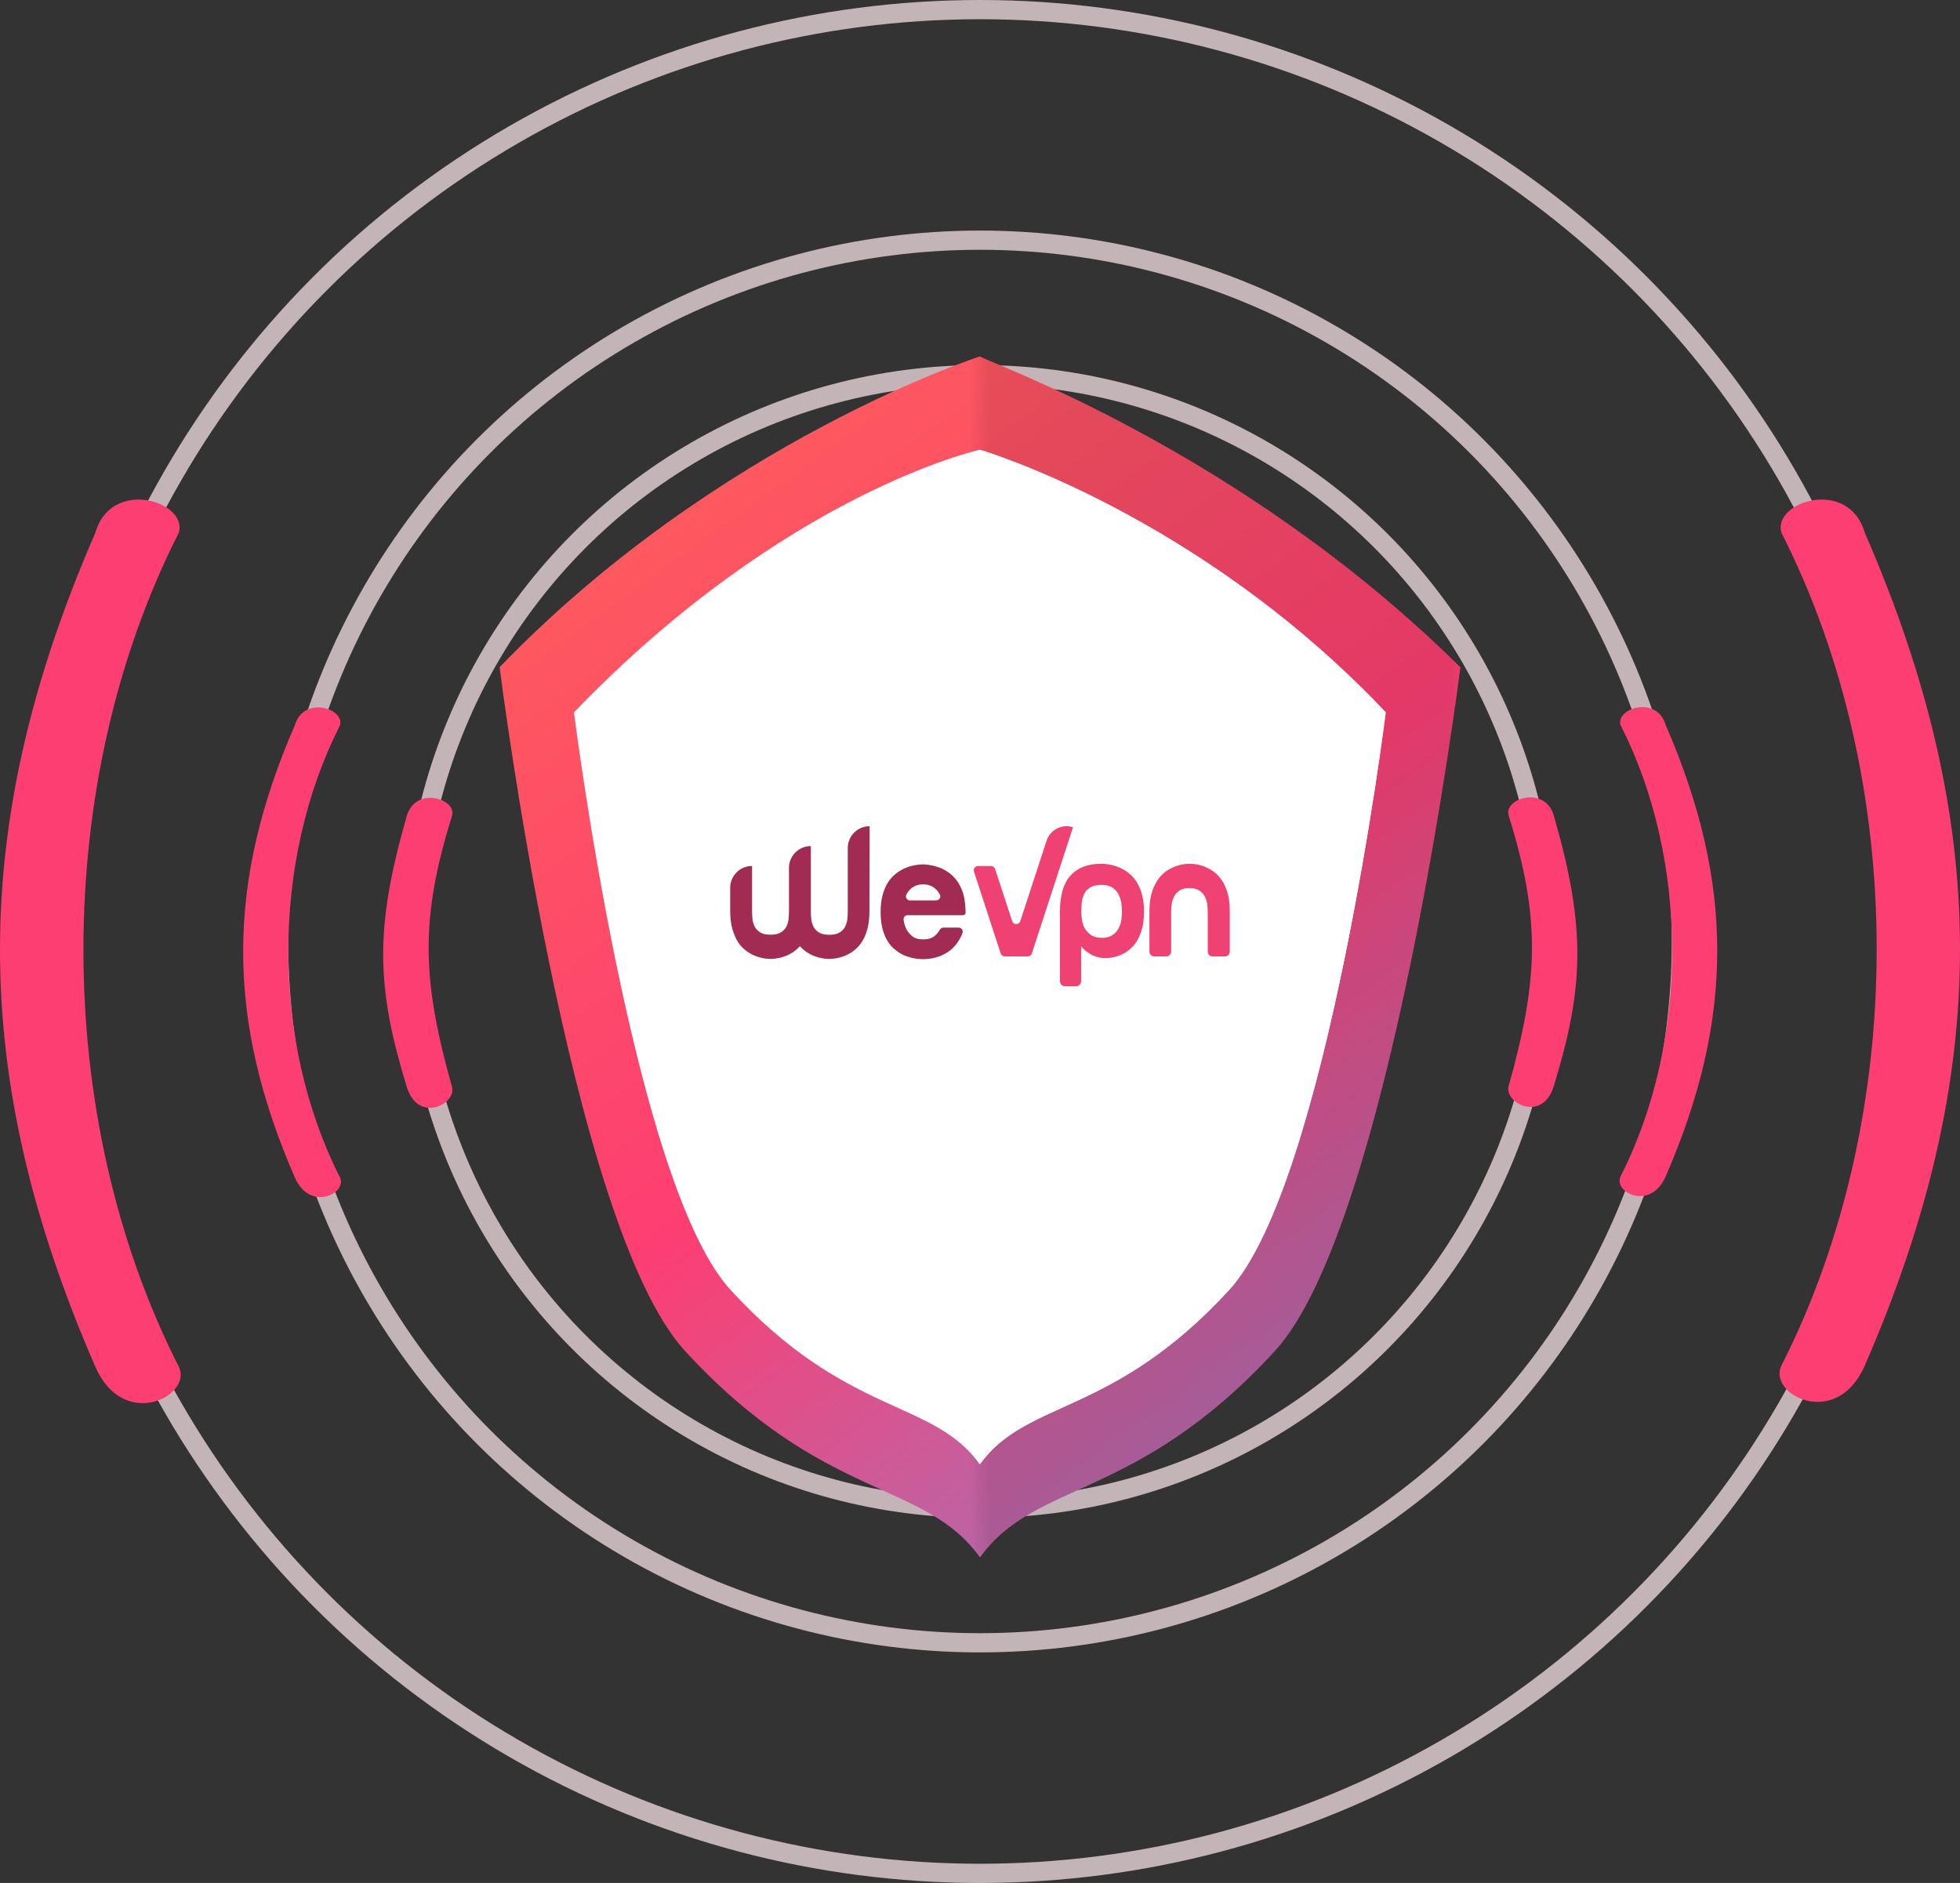 <svg width="102" height="98" viewBox="0 0 102 98" fill="none" xmlns="http://www.w3.org/2000/svg">
<rect x="0" y="0" width="102" height="98" fill="#333333" stroke="none"/>
<circle opacity="0.7" cx="51" cy="49" r="48.5" stroke="#FFEBF0"/>
<circle opacity="0.7" cx="51" cy="49" r="36.5" stroke="#FFEBF0"/>
<circle opacity="0.7" cx="51" cy="49" r="29.5" stroke="#FFEBF0"/>
<path d="M21.171 42.465C21.626 40.884 23.799 41.583 23.523 42.465C21.834 47.865 21.971 51.03 23.523 56.573C23.768 57.451 21.761 58.495 21.171 56.573C19.59 51.418 19.476 48.337 21.171 42.465Z" fill="#FD3E72"/>
<path d="M15.338 37.758C15.792 36.177 17.965 36.876 17.689 37.758C14.109 44.812 14.109 54.217 17.689 61.272C18.102 62.085 16.14 63.115 15.338 61.272C11.758 53.042 11.76 45.987 15.338 37.758Z" fill="#FD3E72"/>
<path d="M4.958 27.737C5.798 24.82 9.812 26.11 9.301 27.737C2.689 40.754 2.689 58.108 9.301 71.125C10.064 72.625 6.439 74.527 4.958 71.125C-1.654 55.939 -1.651 42.923 4.958 27.737Z" fill="#FD3E72"/>
<path d="M80.859 42.441C80.404 40.863 78.234 41.561 78.51 42.441C80.197 47.834 80.06 50.994 78.51 56.53C78.265 57.407 80.269 58.449 80.859 56.53C82.438 51.382 82.552 48.305 80.859 42.441Z" fill="#FD3E72"/>
<path d="M86.686 37.741C86.232 36.162 84.062 36.861 84.338 37.741C87.913 44.785 87.913 54.178 84.338 61.222C83.926 62.034 85.885 63.063 86.686 61.222C90.261 53.004 90.259 45.959 86.686 37.741Z" fill="#FD3E72"/>
<path d="M97.049 27.735C96.21 24.822 92.202 26.11 92.712 27.735C99.315 40.733 99.315 58.063 92.712 71.061C91.95 72.559 95.57 74.459 97.049 71.061C103.652 55.897 103.649 42.899 97.049 27.735Z" fill="#FD3E72"/>
<path d="M76 34.73C76 34.73 72.347 63.78 66.344 70.316C59.128 78.158 53.902 77.011 51 81.055C48.091 77.006 42.86 78.158 35.648 70.311C29.646 63.775 26 34.725 26 34.725C37.369 22.934 51 18.548 51 18.548C51.274 18.823 64.521 23.372 76 34.73Z" fill="url(#paint0_linear)"/>
<mask id="mask0" mask-type="alpha" maskUnits="userSpaceOnUse" x="50" y="18" width="26" height="64">
<rect x="50.944" y="18" width="25.055" height="63.265" fill="#C4C4C4"/>
</mask>
<g mask="url(#mask0)">
<path d="M76.001 34.73C76.001 34.73 72.348 63.78 66.345 70.316C59.129 78.158 53.903 77.011 51.001 81.055C48.092 77.006 42.861 78.158 35.649 70.311C29.647 63.775 26.001 34.725 26.001 34.725C37.37 22.934 51.001 18.548 51.001 18.548C51.275 18.823 64.522 23.372 76.001 34.73Z" fill="black" fill-opacity="0.1"/>
</g>
<path d="M72.118 37.073C72.118 37.073 69.033 61.611 63.964 67.136C57.871 73.769 53.449 72.794 50.991 76.211C48.532 72.794 44.112 73.769 38.018 67.136C32.949 61.611 29.87 37.073 29.87 37.073C40.9 25.621 50.991 23.407 50.991 23.407C50.991 23.407 62.312 26.717 72.118 37.073Z" fill="white"/>
<mask id="mask1" mask-type="alpha" maskUnits="userSpaceOnUse" x="50" y="22" width="23" height="57">
<rect x="50.944" y="22.496" width="21.192" height="56.467" fill="#C4C4C4"/>
</mask>
<g mask="url(#mask1)">
<path d="M72.119 37.073C72.119 37.073 69.034 61.611 63.964 67.136C57.872 73.769 53.45 72.794 50.992 76.211C48.533 72.794 44.113 73.769 38.019 67.136C32.95 61.611 29.871 37.073 29.871 37.073C40.9 25.621 50.992 23.407 50.992 23.407C50.992 23.407 62.313 26.717 72.119 37.073Z" fill="white"/>
</g>
<path d="M50.088 47.633H47.23C47.1 47.633 47.001 47.747 47.025 47.873C47.029 47.9 47.033 47.928 47.037 47.955C47.056 48.065 47.088 48.171 47.131 48.278C47.198 48.439 47.304 48.58 47.45 48.706C47.592 48.832 47.793 48.891 48.048 48.891C48.304 48.891 48.501 48.828 48.647 48.706C48.761 48.608 48.848 48.498 48.915 48.38C48.95 48.317 49.021 48.278 49.092 48.278H49.891C50.037 48.278 50.135 48.423 50.088 48.557C50.053 48.659 50.009 48.757 49.958 48.844C49.868 49.005 49.769 49.147 49.659 49.265C49.549 49.383 49.434 49.481 49.309 49.56C49.182 49.638 49.064 49.701 48.946 49.752C48.659 49.862 48.36 49.921 48.041 49.921C47.623 49.913 47.253 49.827 46.93 49.662C46.792 49.587 46.659 49.493 46.525 49.379C46.391 49.265 46.273 49.119 46.17 48.946C46.068 48.773 45.985 48.565 45.922 48.321C45.859 48.077 45.828 47.798 45.828 47.471C45.828 47.149 45.859 46.866 45.922 46.622C45.985 46.378 46.068 46.17 46.17 45.993C46.273 45.816 46.391 45.67 46.525 45.552C46.659 45.434 46.792 45.34 46.93 45.265C47.249 45.092 47.615 45.002 48.029 44.986C48.037 44.986 48.045 44.986 48.053 44.986C48.391 45.002 48.706 45.073 49.001 45.198C49.127 45.254 49.253 45.328 49.379 45.419C49.505 45.509 49.623 45.619 49.734 45.753C49.844 45.887 49.938 46.044 50.021 46.229C50.104 46.414 50.167 46.626 50.202 46.866C50.214 46.96 50.226 47.055 50.234 47.153C50.242 47.251 50.249 47.357 50.249 47.471C50.254 47.464 50.277 47.633 50.088 47.633ZM48.726 46.858C48.875 46.858 48.982 46.701 48.915 46.567C48.915 46.567 48.915 46.563 48.911 46.563C48.864 46.465 48.801 46.374 48.718 46.292C48.635 46.213 48.541 46.146 48.431 46.099C48.32 46.052 48.186 46.028 48.041 46.028C47.891 46.028 47.761 46.052 47.651 46.099C47.541 46.146 47.442 46.209 47.363 46.292C47.281 46.374 47.218 46.461 47.166 46.563V46.567C47.1 46.705 47.206 46.862 47.355 46.862H48.726V46.858Z" fill="#A12B52"/>
<path d="M45.257 43C44.627 43 44.119 43.507 44.119 44.136V47.428C44.119 47.566 44.111 47.703 44.095 47.849C44.079 47.99 44.04 48.12 43.977 48.238C43.914 48.356 43.819 48.454 43.694 48.533C43.568 48.612 43.386 48.651 43.158 48.651C42.93 48.651 42.748 48.612 42.623 48.533C42.496 48.454 42.402 48.356 42.339 48.238C42.276 48.12 42.237 47.99 42.221 47.849C42.205 47.707 42.197 47.566 42.197 47.428V44.034C41.567 44.034 41.059 44.541 41.059 45.171V47.424C41.059 47.562 41.051 47.699 41.036 47.845C41.02 47.986 40.981 48.116 40.918 48.234C40.855 48.352 40.76 48.45 40.634 48.529C40.508 48.608 40.327 48.647 40.099 48.647C39.87 48.647 39.689 48.608 39.563 48.529C39.437 48.45 39.343 48.352 39.28 48.234C39.217 48.116 39.177 47.986 39.161 47.845C39.146 47.703 39.138 47.562 39.138 47.424V45.069C38.508 45.069 38 45.58 38 46.205V47.424C38 47.746 38.032 48.03 38.094 48.273C38.157 48.517 38.236 48.726 38.331 48.903C38.429 49.08 38.539 49.225 38.665 49.343C38.791 49.461 38.921 49.556 39.051 49.63C39.355 49.803 39.705 49.898 40.095 49.909C40.492 49.898 40.843 49.803 41.15 49.63C41.28 49.556 41.41 49.461 41.532 49.343C41.563 49.312 41.595 49.28 41.626 49.245C41.658 49.28 41.689 49.312 41.721 49.343C41.847 49.461 41.977 49.556 42.107 49.63C42.41 49.803 42.76 49.898 43.15 49.909C43.548 49.898 43.898 49.803 44.205 49.63C44.335 49.556 44.465 49.461 44.587 49.343C44.713 49.225 44.824 49.08 44.922 48.903C45.02 48.726 45.099 48.517 45.158 48.273C45.217 48.03 45.245 47.75 45.245 47.424L45.257 43Z" fill="#A12B52"/>
<path d="M53.698 49.622C53.667 49.712 53.584 49.776 53.486 49.776H52.887H52.289C52.194 49.776 52.108 49.712 52.076 49.622L50.686 45.363C50.639 45.218 50.745 45.072 50.899 45.072H51.572C51.666 45.072 51.753 45.135 51.785 45.226L52.675 47.943C52.742 48.147 53.029 48.147 53.096 47.943L53.608 46.378L54.466 43.751C54.655 43.181 55.269 42.866 55.84 43.055L53.698 49.622Z" fill="#EF4273"/>
<path d="M59.188 45.962C59.085 45.785 58.967 45.639 58.833 45.521C58.699 45.403 58.566 45.309 58.428 45.234C58.105 45.061 57.739 44.967 57.333 44.955C56.943 44.955 56.613 45.014 56.341 45.128C56.069 45.242 55.845 45.407 55.668 45.619C55.49 45.832 55.364 46.091 55.282 46.398C55.203 46.705 55.16 47.051 55.16 47.44V51.058C55.16 51.211 55.282 51.333 55.435 51.333H55.986C56.14 51.333 56.262 51.211 56.262 51.058V49.237C56.321 49.32 56.388 49.391 56.459 49.454C56.62 49.591 56.778 49.69 56.931 49.748C57.105 49.815 57.282 49.855 57.467 49.867C57.483 49.867 57.495 49.867 57.51 49.867C57.884 49.859 58.219 49.772 58.51 49.607C58.64 49.532 58.766 49.438 58.888 49.324C59.011 49.21 59.117 49.064 59.215 48.891C59.31 48.718 59.389 48.51 59.447 48.27C59.507 48.03 59.534 47.747 59.534 47.424C59.534 47.102 59.503 46.823 59.436 46.579C59.373 46.343 59.29 46.135 59.188 45.962ZM58.357 47.877C58.333 48.038 58.282 48.187 58.207 48.325C58.132 48.463 58.026 48.581 57.888 48.671C57.751 48.765 57.565 48.809 57.337 48.809C57.109 48.809 56.924 48.761 56.786 48.671C56.648 48.577 56.538 48.463 56.459 48.325C56.38 48.187 56.329 48.038 56.306 47.877C56.282 47.715 56.27 47.566 56.27 47.432C56.27 47.267 56.282 47.102 56.301 46.937C56.325 46.772 56.368 46.626 56.439 46.492C56.51 46.359 56.617 46.253 56.758 46.174C56.9 46.095 57.093 46.052 57.333 46.052C57.562 46.052 57.747 46.099 57.884 46.19C58.022 46.284 58.132 46.398 58.203 46.536C58.278 46.673 58.325 46.827 58.353 46.984C58.377 47.145 58.388 47.295 58.388 47.428C58.392 47.566 58.38 47.715 58.357 47.877Z" fill="#EF4273"/>
<path d="M63.857 46.386C63.763 46.103 63.641 45.871 63.491 45.686C63.341 45.501 63.18 45.36 63.007 45.261C62.834 45.163 62.668 45.089 62.515 45.045C62.361 44.998 62.223 44.974 62.109 44.967C61.995 44.959 61.928 44.959 61.908 44.959C61.885 44.959 61.814 44.963 61.703 44.967C61.593 44.974 61.459 44.998 61.306 45.045C61.152 45.092 60.987 45.163 60.814 45.261C60.64 45.36 60.479 45.501 60.329 45.686C60.18 45.871 60.058 46.107 59.963 46.386C59.869 46.669 59.817 47.015 59.817 47.428V49.528C59.817 49.666 59.928 49.776 60.066 49.776H60.699C60.837 49.776 60.947 49.666 60.947 49.528V47.432C60.947 47.295 60.959 47.157 60.983 47.015C61.007 46.874 61.054 46.744 61.121 46.626C61.188 46.508 61.286 46.41 61.408 46.335C61.53 46.257 61.696 46.221 61.9 46.221C62.105 46.221 62.27 46.26 62.392 46.335C62.515 46.414 62.613 46.508 62.68 46.626C62.747 46.744 62.794 46.874 62.818 47.015C62.841 47.157 62.853 47.299 62.853 47.432V49.528C62.853 49.666 62.963 49.776 63.101 49.776H63.751C63.889 49.776 63.999 49.666 63.999 49.528V47.432C63.999 47.015 63.952 46.669 63.857 46.386Z" fill="#EF4273"/>
<defs>
<linearGradient id="paint0_linear" x1="26" y1="15" x2="89.5" y2="102.5" gradientUnits="userSpaceOnUse">
<stop stop-color="#FE6556"/>
<stop offset="0.417" stop-color="#FD3E72"/>
<stop offset="1" stop-color="#49A8FF"/>
</linearGradient>
</defs>
</svg>
